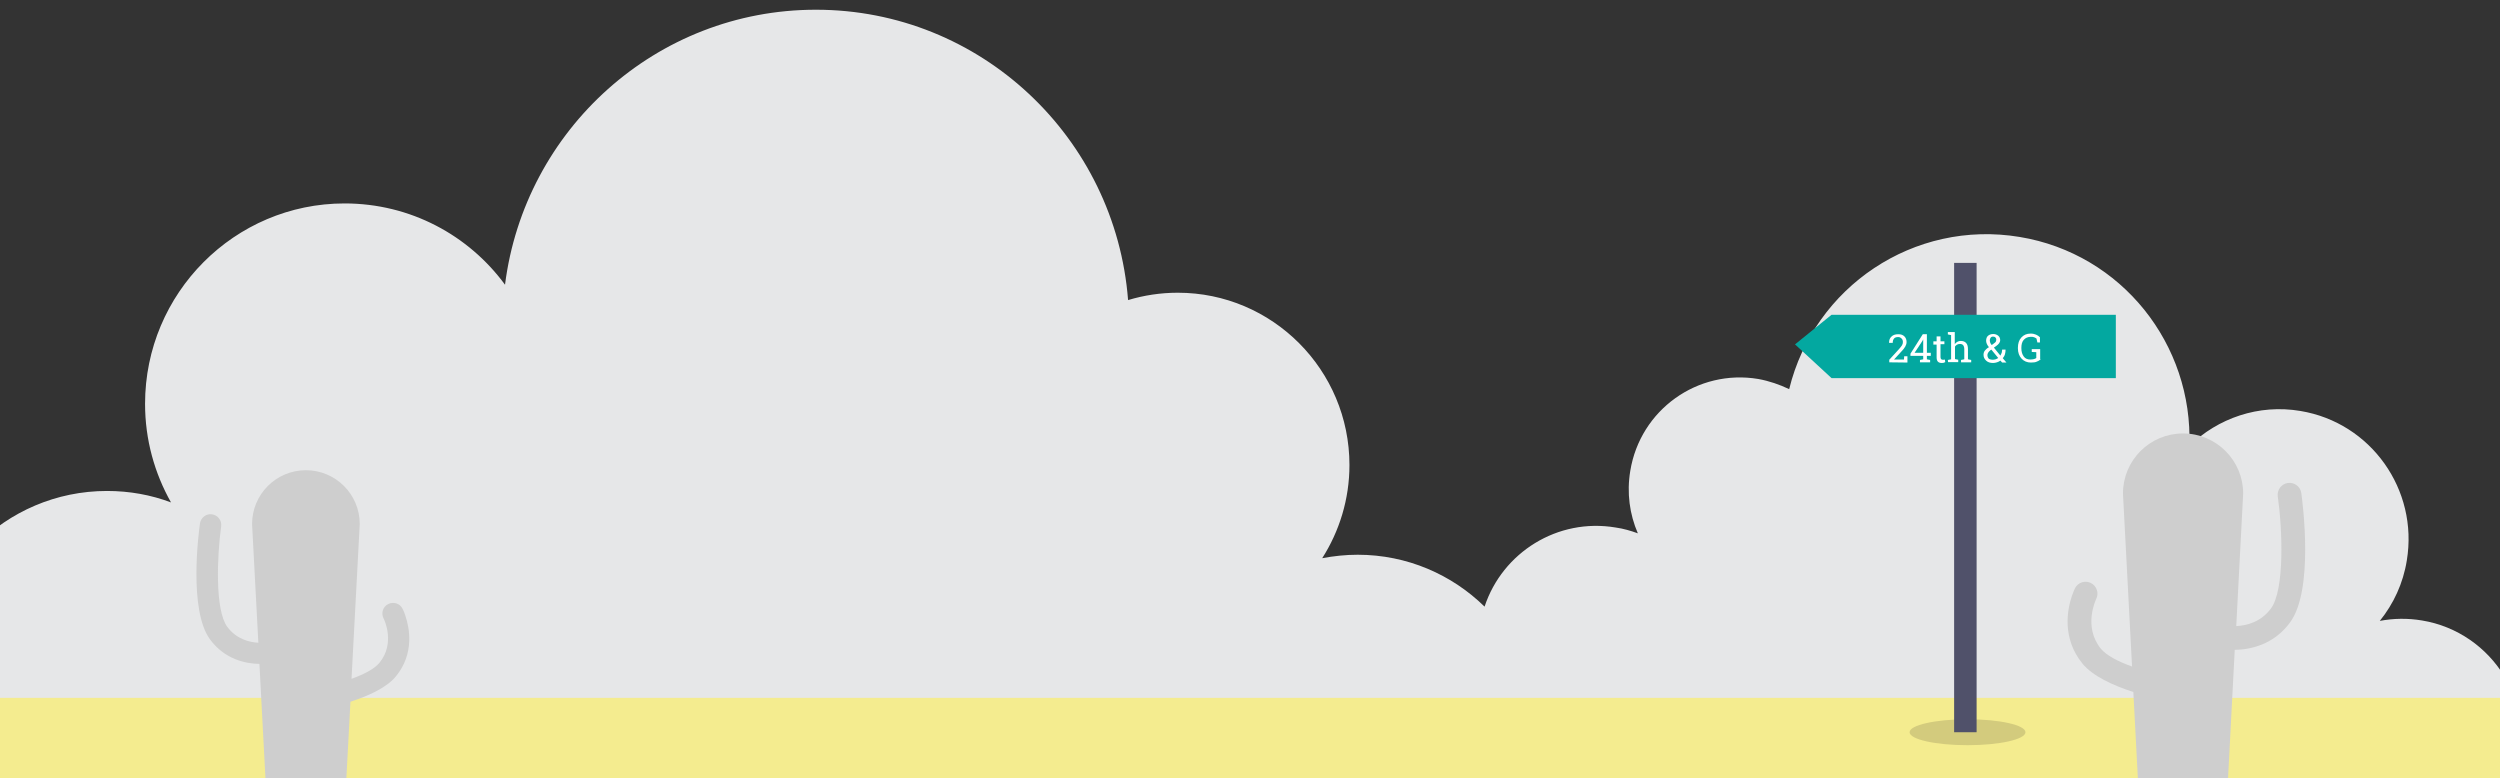 <?xml version="1.0" encoding="utf-8"?>
<!-- Generator: Adobe Illustrator 19.1.0, SVG Export Plug-In . SVG Version: 6.00 Build 0)  -->
<svg version="1.1" id="Layer_1" xmlns="http://www.w3.org/2000/svg" xmlns:xlink="http://www.w3.org/1999/xlink" x="0px" y="0px"
	 viewBox="398 0 1156.4 360" style="enable-background:new 398 0 1156.4 360;" xml:space="preserve">
<rect x="398" y="0" width="1156.4" height="360" fill="#333333" stroke="none"/>
<style type="text/css">
	.st0{fill:#E6E7E8;}
	.st1{fill:#F4EC8F;}
	.st2{fill:#D3CB7D;}
	.st3{fill:#50516A;}
	.st4{fill:#03A8A0;}
	.st5{enable-background:new    ;}
	.st6{fill:#FFFFFF;}
	.st7{fill:#FCDA9F;}
	.st8{fill:#CECECE;}
	.st9{fill:#748225;}
</style>
<g>
	<g>
		<path class="st0" d="M1556.4,312.8c-8.1-13.3-21.7-23.1-38.1-25.8c-6.6-1.1-13.2-1-19.5,0.2c6.3-7.8,10.8-17.3,12.5-28
			c5.4-32.7-16.6-63.7-49.2-69.1c-19.4-3.3-38.3,3.4-51.4,16.2c1.8-46.9-31.2-88.9-78.5-96.7c-48.8-8.1-95,23-106.6,70.4
			c-4.4-2.1-9.3-3.8-14.3-4.7c-28.1-4.7-54.6,14.3-59.2,42.5c-1.7,10.2-0.3,20.1,3.5,28.9c-3.3-1.2-6.7-2.2-10.3-2.7
			c-26.8-4.5-52.3,11.5-60.6,36.6c-15.1-14.8-35.8-24-58.7-24c-5.6,0-11.1,0.6-16.4,1.6c7.9-12.4,12.6-27.2,12.6-43.1
			c0-44-35.6-79.7-79.4-79.7c-8,0-15.7,1.2-23,3.4C914,63.7,851.6,4.5,775.4,4.5c-73.8,0-134.7,55.4-143.8,127.2
			c-16.8-22.9-43.8-37.6-74.2-37.6c-50.9,0-92.3,41.5-92.3,92.7c0,16.6,4.4,32.1,12,45.6c-9.3-3.5-19.2-5.3-29.6-5.3
			c-47.2,0-85.4,38.4-85.4,85.8v150.4h1202.5V312.8H1556.4z"/>
	</g>
</g>
<rect x="398" y="322.8" class="st1" width="1156.4" height="39.3"/>
<ellipse class="st2" cx="1308.1" cy="338.7" rx="26.8" ry="6"/>
<rect x="1301.9" y="121.6" class="st3" width="10.4" height="217.1"/>
<polygon class="st4" points="1376.7,174.9 1245.2,174.9 1228.3,159.3 1245.2,145.6 1376.7,145.6 "/>
<g>
	<g class="st5">
		<path class="st6" d="M1085-44.3l1.7-0.2v-8.1h-1.7v-0.9l3.2-0.7v9.7l1.7,0.2v0.9h-4.8L1085-44.3L1085-44.3z"/>
		<path class="st6" d="M1091.3-44.3l1.7-0.2v-8.1h-1.7v-0.9l3.2-0.7v9.7l1.7,0.2v0.9h-4.9V-44.3L1091.3-44.3z"/>
		<path class="st6" d="M1099.9-53.4v1.9h1.5v1.1h-1.5v4.9c0,0.4,0.1,0.6,0.2,0.8c0.2,0.2,0.4,0.2,0.6,0.2c0.1,0,0.3,0,0.4,0
			c0.2,0,0.3,0,0.4-0.1l0.2,1c-0.1,0.1-0.3,0.2-0.6,0.2c-0.3,0.1-0.5,0.1-0.8,0.1c-0.6,0-1.1-0.2-1.4-0.5c-0.4-0.4-0.5-0.9-0.5-1.7
			v-4.9h-1.3v-1.1h1.3v-1.9H1099.9z"/>
		<path class="st6" d="M1102.7-44.3l1.2-0.2v-9.4l-1.2-0.2V-55h2.7v4.6c0.3-0.4,0.6-0.7,1-0.9s0.8-0.3,1.3-0.3c0.9,0,1.5,0.3,2,0.8
			s0.7,1.3,0.7,2.4v3.9l1.2,0.2v0.9h-3.9v-0.9l1.2-0.2v-3.9c0-0.7-0.1-1.2-0.4-1.5s-0.7-0.5-1.3-0.5c-0.4,0-0.8,0.1-1.1,0.3
			c-0.3,0.2-0.6,0.5-0.8,0.8v4.8l1.2,0.2v0.9h-3.9L1102.7-44.3L1102.7-44.3z"/>
		<path class="st6" d="M1116.5-46.3c0-0.6,0.2-1.1,0.5-1.6c0.4-0.5,0.9-0.9,1.6-1.4c-0.4-0.5-0.7-0.9-0.9-1.3
			c-0.2-0.4-0.3-0.8-0.3-1.2c0-0.8,0.2-1.5,0.7-1.9c0.5-0.5,1.2-0.7,2-0.7s1.4,0.2,1.9,0.7s0.7,1,0.7,1.6c0,0.5-0.1,0.9-0.4,1.3
			s-0.6,0.7-1.2,1.1l-0.8,0.6l2.5,3c0.2-0.3,0.4-0.7,0.5-1.1c0.1-0.4,0.2-0.8,0.2-1.2h1.3c0,0.7-0.1,1.3-0.3,1.8
			c-0.2,0.6-0.5,1.1-0.8,1.5l1.4,1.7l0,0h-1.7l-0.6-0.8c-0.4,0.3-0.8,0.5-1.3,0.7s-1,0.2-1.5,0.2c-1.1,0-1.9-0.3-2.6-0.9
			C1116.8-44.6,1116.5-45.4,1116.5-46.3z M1120-44.4c0.4,0,0.7-0.1,1.1-0.2c0.3-0.1,0.7-0.3,1-0.5l-2.7-3.2l-0.3,0.2
			c-0.5,0.3-0.8,0.7-0.9,1s-0.2,0.6-0.2,0.8c0,0.6,0.2,1,0.5,1.4C1118.8-44.5,1119.3-44.4,1120-44.4z M1118.9-51.8
			c0,0.3,0.1,0.5,0.2,0.8c0.1,0.3,0.3,0.6,0.6,0.9l1-0.7c0.3-0.2,0.5-0.4,0.6-0.6c0.1-0.2,0.2-0.5,0.2-0.7c0-0.3-0.1-0.6-0.4-0.8
			c-0.2-0.2-0.6-0.4-0.9-0.4c-0.4,0-0.7,0.1-0.9,0.4C1119-52.5,1118.9-52.2,1118.9-51.8z"/>
		<path class="st6" d="M1137.7-54.2v0.9l-1.2,0.2v6.7c0,1-0.3,1.7-0.9,2.3s-1.4,0.9-2.4,0.9s-1.9-0.3-2.5-0.8s-0.9-1.3-0.9-2.3l0,0
			h1.4c0,0.7,0.2,1.2,0.5,1.5s0.8,0.5,1.4,0.5c0.5,0,1-0.2,1.3-0.5c0.3-0.4,0.5-0.9,0.5-1.5V-53l-1.2-0.2v-0.9h2.7L1137.7-54.2
			L1137.7-54.2z"/>
		<path class="st6" d="M1144.1-43.4c0-0.2-0.1-0.4-0.1-0.6s0-0.3-0.1-0.5c-0.3,0.4-0.6,0.7-1.1,0.9c-0.4,0.2-0.9,0.4-1.4,0.4
			c-0.8,0-1.5-0.2-1.9-0.6s-0.7-1-0.7-1.7c0-0.8,0.3-1.4,0.9-1.8c0.6-0.4,1.5-0.6,2.5-0.6h1.5v-1c0-0.5-0.1-0.8-0.4-1.1
			s-0.7-0.4-1.2-0.4c-0.4,0-0.7,0-1,0.1s-0.5,0.2-0.7,0.4l-0.2,0.8h-0.9v-1.6c0.4-0.3,0.8-0.5,1.3-0.7s1.1-0.3,1.7-0.3
			c0.9,0,1.7,0.2,2.2,0.7c0.6,0.5,0.8,1.1,0.8,2v3.9c0,0.1,0,0.2,0,0.3s0,0.2,0,0.3l0.6,0.1v0.9h-1.8L1144.1-43.4L1144.1-43.4z
			 M1141.7-44.5c0.5,0,0.9-0.1,1.3-0.4c0.4-0.2,0.7-0.5,0.9-0.8V-47h-1.6c-0.6,0-1.1,0.1-1.4,0.4c-0.4,0.3-0.5,0.6-0.5,1
			s0.1,0.6,0.3,0.8C1140.9-44.5,1141.2-44.5,1141.7-44.5z"/>
		<path class="st6" d="M1150.8-44.4c0.5,0,0.9-0.1,1.3-0.5c0.4-0.3,0.6-0.7,0.6-1.1h1.3l0,0c0,0.7-0.3,1.3-0.9,1.9
			c-0.6,0.5-1.4,0.8-2.2,0.8c-1.2,0-2.1-0.4-2.7-1.1c-0.6-0.8-0.9-1.7-0.9-2.9v-0.3c0-1.1,0.3-2.1,0.9-2.9c0.6-0.8,1.5-1.2,2.7-1.2
			c0.6,0,1.2,0.1,1.7,0.3s0.9,0.5,1.3,0.9l0.1,1.8h-1.2l-0.3-1.3c-0.2-0.2-0.4-0.3-0.7-0.4c-0.3-0.1-0.6-0.2-0.9-0.2
			c-0.8,0-1.3,0.3-1.7,0.8s-0.5,1.2-0.5,2v0.3c0,0.8,0.2,1.5,0.5,2.1C1149.5-44.6,1150-44.4,1150.8-44.4z"/>
		<path class="st6" d="M1155.2-54.1V-55h2.7v6.7h0.9l1.7-2.1l-0.7-0.1v-0.9h3.4v0.9l-1,0.2l-2.1,2.5l2.6,3.3l0.9,0.2v0.9h-3.3v-0.9
			l0.8-0.1l-2.1-2.7h-1v2.6l1.2,0.2v0.9h-3.9v-0.9l1.2-0.2v-9.4L1155.2-54.1z"/>
		<path class="st6" d="M1170.9-48.9h-1.1l-0.2-1c-0.2-0.2-0.4-0.3-0.7-0.4c-0.3-0.1-0.6-0.2-0.9-0.2c-0.5,0-0.9,0.1-1.2,0.3
			c-0.3,0.2-0.4,0.5-0.4,0.8s0.1,0.6,0.3,0.8s0.7,0.3,1.4,0.5c1,0.2,1.8,0.5,2.3,0.9s0.7,0.9,0.7,1.5c0,0.7-0.3,1.3-0.9,1.7
			s-1.3,0.7-2.3,0.7c-0.6,0-1.2-0.1-1.6-0.2c-0.5-0.1-0.9-0.3-1.3-0.6v-1.8h1.1l0.3,1.1c0.2,0.2,0.4,0.3,0.7,0.3
			c0.3,0.1,0.6,0.1,0.9,0.1c0.5,0,0.9-0.1,1.2-0.3c0.3-0.2,0.4-0.5,0.4-0.8s-0.1-0.6-0.4-0.8c-0.2-0.2-0.7-0.4-1.4-0.5
			c-1-0.2-1.7-0.5-2.2-0.9s-0.7-0.9-0.7-1.5c0-0.7,0.3-1.2,0.8-1.7c0.6-0.5,1.3-0.7,2.2-0.7c0.6,0,1.2,0.1,1.6,0.2
			c0.5,0.2,0.9,0.4,1.2,0.7L1170.9-48.9z"/>
		<path class="st6" d="M1172.5-47.5c0-1.2,0.3-2.2,1-2.9c0.6-0.8,1.5-1.2,2.6-1.2s2,0.4,2.6,1.2s1,1.8,1,3v0.2c0,1.2-0.3,2.2-1,3
			c-0.6,0.8-1.5,1.1-2.6,1.1s-2-0.4-2.6-1.2s-1-1.8-1-2.9V-47.5z M1174-47.3c0,0.9,0.2,1.6,0.5,2.1c0.4,0.6,0.9,0.8,1.6,0.8
			s1.2-0.3,1.6-0.8c0.4-0.6,0.5-1.3,0.5-2.1v-0.2c0-0.8-0.2-1.5-0.5-2.1c-0.4-0.6-0.9-0.8-1.6-0.8s-1.2,0.3-1.6,0.8
			c-0.4,0.6-0.5,1.3-0.5,2.1V-47.3z"/>
		<path class="st6" d="M1180.8-44.3l1.2-0.2v-5.8l-1.2-0.2v-0.9h2.5l0.1,1.2c0.3-0.4,0.6-0.8,1-1c0.4-0.2,0.9-0.4,1.4-0.4
			c0.9,0,1.5,0.3,2,0.8s0.7,1.3,0.7,2.4v3.9l1.2,0.2v0.9h-3.9v-0.9l1.2-0.2v-3.9c0-0.7-0.1-1.2-0.4-1.5s-0.7-0.4-1.3-0.4
			c-0.4,0-0.8,0.1-1.1,0.3c-0.3,0.2-0.6,0.5-0.8,0.8v4.7l1.2,0.2v0.9h-3.9v-0.9L1180.8-44.3L1180.8-44.3z"/>
	</g>
</g>
<g>
	<path class="st3" d="M2056.4,913.2c-0.4,0.9-0.8,1.6-1.2,2.2c-0.4,0.6-0.8,1.1-1.3,1.4c-0.2,0.2-0.5,0.3-0.8,0.4
		c-0.3,0.1-0.6,0.1-0.8,0.1l0,0c-0.4,0-0.8-0.1-1-0.4c-0.3-0.3-0.4-0.7-0.4-1.2l0,0l0,0c0-0.3,0.1-0.7,0.2-1.2s0.3-1,0.5-1.6
		c0.1-0.2,0.2-0.6,0.4-1.2c0.2-0.6,0.5-1.3,0.7-2c0-0.1,0.1-0.4,0.3-0.9h-1.3c-0.2,0-0.4-0.2-0.4-0.4s0.2-0.4,0.4-0.4h1.5
		c0.1-0.1,0.1-0.3,0.2-0.4c0.4-1.1,0.8-2.3,0.9-2.5s0.3-0.3,0.5-0.3s0.3,0.3,0.3,0.5c-0.1,0.2-0.5,1.4-0.9,2.5c0,0.1,0,0.1-0.1,0.2
		h1.3c0.2,0,0.4,0.2,0.4,0.4s-0.2,0.4-0.4,0.4h-1.6c-0.2,0.6-0.3,1-0.4,1.2c-0.3,0.8-0.5,1.5-0.7,2s-0.3,0.9-0.4,1.2
		c-0.2,0.6-0.4,1.1-0.5,1.5c-0.1,0.4-0.2,0.8-0.2,1.1l0,0c0,0.3,0.1,0.5,0.2,0.7c0.1,0.1,0.3,0.2,0.4,0.2l0,0c0.2,0,0.4,0,0.6-0.1
		c0.2-0.1,0.4-0.1,0.5-0.3c0.4-0.3,0.7-0.7,1.1-1.2c0.4-0.6,0.7-1.3,1.1-2.1c0.1-0.2,0.4-0.3,0.6-0.2
		C2056.4,912.7,2056.5,912.9,2056.4,913.2z"/>
	<path class="st3" d="M2064.3,913.2L2064.3,913.2c-0.8,1.7-1.8,4.2-3.6,4.2l0,0c-0.6,0-0.9-0.2-1.1-0.6c-0.2-0.3-0.3-0.7-0.3-1.1
		v-0.1c0-0.4,0.1-0.9,0.2-1.4s0.3-1,0.5-1.4c0.1-0.1,0.1-0.2,0.1-0.4c0.3-0.7,0.7-1.8,0.7-2.7c0-0.6-0.3-1-1-1
		c-0.5,0-1.1,0.5-1.6,1.1c-0.7,0.9-1.4,2.2-1.8,3.3l0,0c-0.6,1.5-1.2,3.2-1.4,3.9c-0.1,0.2-0.3,0.3-0.5,0.3
		c-0.2-0.1-0.3-0.3-0.3-0.5c0.2-0.6,0.8-2.3,1.4-3.9l0,0l0,0l0,0c0.6-1.7,1.2-3.3,1.4-3.9l0,0c0.2-0.6,0.3-0.8,0.4-1.1
		c0.2-0.5,0.3-0.9,0.4-1.2l0.1-0.3c0.1-0.3,0.3-0.8,0.5-1.4c0.1-0.2,0.3-0.3,0.5-0.2s0.3,0.3,0.3,0.5c-0.2,0.5-0.4,1-0.5,1.4
		c0,0.1-0.1,0.2-0.1,0.3c-0.2,0.5-0.3,0.9-0.4,1.2l-0.3,0.7c0.6-0.6,1.2-0.9,1.8-0.9c1.4,0,1.9,0.8,1.9,1.9c0,1-0.5,2.2-0.8,3
		c-0.1,0.1-0.1,0.3-0.1,0.4c-0.2,0.5-0.3,0.9-0.5,1.4c-0.1,0.4-0.2,0.8-0.2,1.2l0,0c0,0.2,0,0.5,0.1,0.6c0.1,0.1,0.2,0.2,0.4,0.2
		l0,0c1.2,0,2.2-2.1,2.8-3.6V913c0.1-0.2,0.3-0.3,0.6-0.2C2064.3,912.7,2064.4,912.9,2064.3,913.2z"/>
	<path class="st3" d="M2071.5,913.2c-0.8,1.7-1.7,2.7-2.7,3.4c-1,0.6-2.1,0.8-3.1,0.8l0,0l0,0c-0.7,0-1.4-0.3-1.8-0.7
		c-0.5-0.5-0.8-1.1-0.7-2l0,0l0,0c0-0.5,0.1-1.1,0.3-1.7l0,0c0.1-0.4,0.3-0.9,0.5-1.3c0.5-1,1.1-2,1.7-2.7c0.3-0.3,0.6-0.5,1-0.7
		c0.3-0.2,0.7-0.3,1.1-0.3c0.5,0,0.8,0.1,1.1,0.3c0.3,0.2,0.5,0.5,0.6,0.8s0,0.7-0.1,1c-0.2,0.5-0.5,1-1,1.4s-1.2,0.8-1.8,1.1
		c-0.9,0.4-1.8,0.7-2.3,0.8c-0.1,0.5-0.2,0.9-0.2,1.3l0,0c0,0.6,0.2,1.1,0.5,1.4c0.3,0.3,0.8,0.5,1.3,0.5l0,0c0.8,0,1.7-0.1,2.6-0.7
		c0.9-0.5,1.7-1.5,2.3-3c0.1-0.2,0.3-0.3,0.6-0.2C2071.5,912.7,2071.6,913,2071.5,913.2z M2064.6,912.4c0.5-0.1,1-0.3,1.6-0.6
		s1.2-0.6,1.6-1c0.3-0.3,0.6-0.6,0.7-1c0.1-0.2,0.1-0.4,0-0.6c0-0.1-0.1-0.2-0.2-0.3c-0.1-0.1-0.3-0.2-0.6-0.2
		c-0.2,0-0.5,0.1-0.7,0.2c-0.2,0.1-0.5,0.3-0.7,0.6c-0.6,0.6-1.2,1.5-1.6,2.4C2064.7,912.1,2064.6,912.2,2064.6,912.4z"/>
	<path class="st3" d="M2075.2,913.2c-0.4,0.8-0.8,1.8-1.4,2.6c-0.6,0.9-1.4,1.6-2.3,1.6l0,0c-0.5,0-0.9-0.2-1.1-0.6
		c-0.2-0.3-0.3-0.7-0.3-1.1v-0.1c0-0.3,0.1-0.7,0.2-1.2s0.3-1,0.5-1.6c0.1-0.2,0.2-0.6,0.4-1.2c0.2-0.6,0.5-1.3,0.7-2
		c0-0.1,0.1-0.3,0.2-0.5l0.3-0.9c0.1-0.2,0.3-0.3,0.5-0.3c0.2,0.1,0.3,0.3,0.3,0.5l-0.3,0.9l-0.2,0.5c-0.3,0.8-0.5,1.5-0.7,2
		c-0.2,0.5-0.3,0.9-0.4,1.2c-0.2,0.6-0.4,1.1-0.5,1.5s-0.2,0.8-0.2,1.1l0,0c0,0.2,0,0.5,0.1,0.6c0.1,0.1,0.2,0.2,0.4,0.2l0,0
		c0.6,0,1.1-0.5,1.6-1.2c0.5-0.8,0.9-1.7,1.3-2.5c0.1-0.2,0.4-0.3,0.6-0.2C2075.2,912.7,2075.3,912.9,2075.2,913.2z M2073,906.3
		c0-0.4,0.3-0.7,0.7-0.7c0.4,0,0.7,0.3,0.7,0.7s-0.3,0.7-0.7,0.7C2073.3,906.9,2073,906.6,2073,906.3z"/>
	<path class="st3" d="M2082.5,913.2L2082.5,913.2c-0.8,1.7-1.8,4.2-3.6,4.2l0,0c-0.5,0-0.9-0.2-1.1-0.6c-0.2-0.3-0.3-0.7-0.3-1.1
		v-0.1c0-0.3,0.1-0.7,0.2-1.2s0.3-1,0.5-1.6c0.2-0.5,0.3-0.9,0.4-1.1c0.1-0.4,0.2-0.6,0.4-1l-0.3-0.1c-0.6-0.2-1.2-0.4-1.8-0.7
		c-0.1,0.2-0.1,0.4-0.2,0.5l0,0l-1.6,3.5c-0.1,0.2-0.3,0.3-0.6,0.2c-0.2-0.1-0.3-0.3-0.2-0.6l1.6-3.5c0.1-0.2,0.2-0.4,0.2-0.6
		c-0.7-0.5-1.1-1-1-1.9c0-0.3,0.2-0.6,0.4-0.8l0,0c0.2-0.2,0.5-0.3,0.8-0.3c0.1,0,0.2,0,0.3,0l0,0c0.3,0.1,0.5,0.3,0.6,0.5
		c0.1,0.2,0.2,0.5,0.2,0.7s0,0.4-0.1,0.6s-0.1,0.4-0.2,0.7c0.6,0.3,1.2,0.5,1.8,0.7c0.3,0.1,0.5,0.2,0.8,0.2
		c0.2,0.1,0.3,0.3,0.2,0.6l0,0c-0.2,0.6-0.3,0.9-0.5,1.4c-0.1,0.3-0.2,0.6-0.4,1.1c-0.2,0.6-0.4,1.1-0.5,1.5
		c-0.1,0.4-0.2,0.8-0.2,1.1l0,0c0,0.2,0,0.5,0.2,0.6c0.1,0.1,0.2,0.2,0.4,0.2c1.3,0,2.2-2.1,2.8-3.6v-0.1c0.1-0.2,0.3-0.3,0.6-0.2
		C2082.5,912.7,2082.6,912.9,2082.5,913.2z M2076.5,907.8c0-0.1,0-0.2-0.1-0.3c0-0.1-0.1-0.1-0.1-0.1l0,0h-0.1c-0.1,0-0.2,0-0.2,0.1
		l0,0c-0.1,0.1-0.1,0.2-0.1,0.3c0,0.4,0.2,0.7,0.5,0.9c0.1-0.2,0.1-0.3,0.2-0.5C2076.5,908,2076.5,907.9,2076.5,907.8z"/>
	<path class="st3" d="M2093,913.2L2093,913.2c-0.8,1.7-1.8,4.2-3.6,4.2l0,0l0,0c-0.5,0-0.9-0.2-1.1-0.6c-0.2-0.2-0.2-0.5-0.3-0.8
		c-0.6,0.8-1.3,1.4-2.2,1.4l0,0c-0.5,0-0.9-0.2-1.1-0.6c-0.2-0.3-0.3-0.7-0.3-1.1v-0.1c0-0.3,0.1-0.7,0.2-1.2c0.1-0.5,0.3-1,0.5-1.6
		c0.1-0.3,0.3-0.9,0.6-1.6c0.3-0.9,0.7-2,1.1-3c0.1-0.2,0.3-0.3,0.5-0.2c0.2,0.1,0.3,0.3,0.2,0.5c-0.4,1.2-0.8,2.2-1.1,3
		c-0.3,0.7-0.5,1.3-0.6,1.6c-0.2,0.6-0.4,1.1-0.5,1.5c-0.1,0.4-0.2,0.8-0.2,1.1l0,0c0,0.2,0,0.5,0.1,0.6s0.2,0.2,0.5,0.2
		c1.2,0,2.2-2.1,2.8-3.6l0,0c0,0,0,0,0-0.1c0.1-0.3,0.3-0.9,0.6-1.6c0.4-0.9,0.7-2,1.1-3c0.1-0.2,0.3-0.3,0.5-0.2s0.3,0.3,0.3,0.5
		c-0.4,1.2-0.8,2.2-1.1,3c-0.3,0.7-0.5,1.3-0.6,1.6l0,0v0.1c-0.2,0.5-0.3,1-0.4,1.4c-0.1,0.4-0.2,0.8-0.2,1.1l0,0
		c0,0.2,0,0.5,0.1,0.6s0.2,0.2,0.4,0.2l0,0c1.2,0,2.2-2.1,2.8-3.6v-0.1c0.1-0.2,0.3-0.3,0.6-0.2C2093,912.7,2093.1,912.9,2093,913.2
		z"/>
	<path class="st3" d="M2098.5,913.8L2098.5,913.8L2098.5,913.8c0,1.2-0.5,2.1-1.2,2.7s-1.6,0.9-2.4,0.9l0,0c-0.1,0-0.1,0-0.2,0
		c-0.8,0-1.5-0.4-2-0.9s-0.8-1.2-0.8-1.9c0-0.1,0-0.1,0-0.2c0.1-0.7,0.3-1.4,0.8-2c0.5-0.5,1.1-0.8,1.9-0.8c0.5,0,1,0.2,1.4,0.6
		c0.3,0.3,0.5,0.8,0.6,1.4c0,0.2-0.2,0.4-0.4,0.4c-0.2,0-0.4-0.2-0.4-0.4c0-0.3-0.1-0.6-0.3-0.8c-0.2-0.2-0.5-0.3-0.7-0.3
		c-0.5,0-1,0.2-1.3,0.6c-0.4,0.4-0.6,0.9-0.6,1.4v0.1c0,0.5,0.2,1,0.5,1.4c0.3,0.4,0.9,0.6,1.4,0.7c0.1,0,0.1,0,0.2,0l0,0
		c0.7,0,1.4-0.2,1.9-0.7c0.5-0.4,0.9-1.1,0.9-2l0,0c0-1-0.5-1.8-1-2.7c-0.1-0.2-0.2-0.4-0.3-0.6c-0.1,0.1-0.3,0.3-0.4,0.5
		c-0.2,0.2-0.4,0.2-0.6,0c-0.2-0.1-0.2-0.4-0.1-0.6c0.2-0.3,0.4-0.5,0.7-0.7l0,0c-0.2-0.6-0.4-1.1-0.3-1.7c0-0.2,0.1-0.4,0.2-0.6
		l0,0c0.1-0.2,0.2-0.3,0.3-0.5c0.1-0.1,0.3-0.2,0.4-0.3c0.2-0.1,0.3-0.1,0.5-0.1c0.3,0,0.5,0.1,0.7,0.3s0.2,0.4,0.3,0.7
		c0,0.2,0,0.4-0.1,0.6c0,0.2-0.1,0.4-0.2,0.6c-0.2,0.5-0.5,0.9-0.8,1.2c0.1,0.3,0.3,0.5,0.4,0.8
		C2097.9,911.6,2098.5,912.6,2098.5,913.8z M2097,908.3c0.1-0.1,0.1-0.3,0.1-0.4c0-0.1,0.1-0.2,0-0.4c0-0.1,0-0.1,0-0.2
		c0,0,0,0-0.1,0h-0.1c-0.1,0-0.1,0.1-0.2,0.1c-0.1,0.1-0.1,0.1-0.2,0.2l0,0c0,0.1-0.1,0.2-0.1,0.3c0,0.3,0,0.6,0.1,0.9
		C2096.7,908.8,2096.8,908.5,2097,908.3z"/>
	<path class="st3" d="M2107.9,913.2L2107.9,913.2c-0.8,1.7-1.8,4.2-3.6,4.2l0,0l0,0c-0.5,0-0.9-0.2-1.1-0.6
		c-0.2-0.2-0.2-0.5-0.3-0.8c-0.6,0.8-1.3,1.4-2.2,1.4l0,0c-0.5,0-0.9-0.2-1.1-0.6c-0.2-0.3-0.3-0.7-0.3-1.1v-0.1
		c0-0.3,0.1-0.7,0.2-1.2s0.3-1,0.5-1.6c0.1-0.3,0.3-0.9,0.6-1.6c0.3-0.9,0.7-2,1.1-3c0.1-0.2,0.3-0.3,0.5-0.2s0.3,0.3,0.2,0.5
		c-0.4,1.2-0.8,2.2-1.1,3c-0.3,0.7-0.5,1.3-0.6,1.6c-0.2,0.6-0.4,1.1-0.5,1.5s-0.2,0.8-0.2,1.1l0,0c0,0.2,0,0.5,0.1,0.6
		c0.1,0.1,0.2,0.2,0.5,0.2c1.2,0,2.2-2.1,2.8-3.6l0,0c0,0,0,0,0-0.1c0.1-0.3,0.3-0.9,0.6-1.6c0.4-0.9,0.7-2,1.1-3
		c0.1-0.2,0.3-0.3,0.5-0.2c0.2,0.1,0.3,0.3,0.3,0.5c-0.4,1.2-0.8,2.2-1.1,3c-0.3,0.7-0.5,1.3-0.6,1.6l0,0v0.1
		c-0.2,0.5-0.3,1-0.4,1.4s-0.2,0.8-0.2,1.1l0,0c0,0.2,0,0.5,0.1,0.6c0.1,0.1,0.2,0.2,0.4,0.2l0,0c1.2,0,2.2-2.1,2.8-3.6v-0.1
		c0.1-0.2,0.3-0.3,0.6-0.2C2107.9,912.7,2108,912.9,2107.9,913.2z"/>
	<path class="st3" d="M2115.9,913.2L2115.9,913.2c-0.8,1.7-1.8,4.2-3.6,4.2l0,0c-0.5,0-0.9-0.2-1.1-0.6c-0.2-0.3-0.3-0.7-0.3-1.1
		l0,0c-0.7,1-1.5,1.7-2.5,1.6c-0.6,0-1-0.3-1.2-0.7c-0.3-0.4-0.4-1-0.4-1.6c0-1.1,0.6-3.3,1.6-5c0.7-1.2,1.7-2.1,2.8-2.2
		c0.1,0,0.1,0,0.2,0c0.5,0,1,0.3,1.4,0.7c0.1,0.1,0.2,0.2,0.3,0.4c0.1-0.3,0.2-0.6,0.3-0.9c0.1-0.2,0.3-0.3,0.5-0.2s0.3,0.3,0.2,0.5
		c-0.2,0.6-0.6,1.6-1,2.7c-0.3,0.7-0.5,1.4-0.7,2s-0.4,1.1-0.5,1.5s-0.2,0.8-0.2,1.1l0,0c0,0.2,0,0.5,0.1,0.6
		c0.1,0.1,0.2,0.2,0.5,0.2c1.2,0,2.2-2.1,2.8-3.6v-0.1c0.1-0.2,0.3-0.3,0.6-0.2C2115.9,912.7,2116,912.9,2115.9,913.2z
		 M2111.9,911.5c0.2-0.4,0.3-0.8,0.5-1.1c0-0.1,0-0.1,0-0.1c0-0.5-0.1-0.8-0.4-1.1c-0.2-0.2-0.5-0.4-0.8-0.4h-0.1
		c-0.8,0-1.5,0.8-2.1,1.8c-0.9,1.5-1.4,3.5-1.5,4.5c0,0.5,0.1,0.9,0.2,1.1c0.1,0.2,0.3,0.3,0.6,0.3
		C2110,916.5,2111.1,913.5,2111.9,911.5z"/>
	<path class="st3" d="M2120.1,913.2c-0.4,0.9-0.8,1.6-1.2,2.2c-0.4,0.6-0.8,1.1-1.3,1.4c-0.2,0.2-0.5,0.3-0.8,0.4
		c-0.3,0.1-0.6,0.1-0.8,0.1l0,0c-0.4,0-0.8-0.1-1-0.4c-0.3-0.3-0.4-0.7-0.4-1.2l0,0l0,0c0-0.3,0.1-0.8,0.2-1.2
		c0.1-0.5,0.3-1,0.5-1.6c0.5-1.6,1.1-3.2,1.7-4.9l0.4-1.3l0.1-0.3c0.1-0.3,0.3-0.8,0.5-1.4c0.1-0.2,0.3-0.3,0.5-0.3
		c0.2,0.1,0.3,0.3,0.3,0.5c-0.2,0.5-0.4,1.1-0.5,1.4c0,0.1-0.1,0.2-0.1,0.4l-0.4,1.3c-0.6,1.6-1.1,3.2-1.7,4.9
		c-0.2,0.6-0.3,1.1-0.5,1.5c-0.1,0.4-0.2,0.8-0.2,1l0,0c0,0.3,0.1,0.5,0.2,0.7c0.1,0.1,0.3,0.2,0.4,0.2l0,0c0.2,0,0.4,0,0.6-0.1
		s0.4-0.1,0.5-0.3c0.4-0.3,0.7-0.7,1.1-1.2c0.4-0.6,0.7-1.3,1.1-2.1c0.1-0.2,0.4-0.3,0.6-0.2
		C2120.1,912.7,2120.2,912.9,2120.1,913.2z"/>
	<path class="st3" d="M2128.8,913.8L2128.8,913.8L2128.8,913.8c0,1.2-0.5,2.1-1.2,2.7s-1.6,0.9-2.4,0.9l0,0c-0.1,0-0.1,0-0.2,0
		c-0.8,0-1.5-0.4-2-0.9s-0.8-1.2-0.8-1.9c0-0.1,0-0.1,0-0.2c0.1-0.7,0.3-1.4,0.8-2c0.5-0.5,1.1-0.8,1.9-0.8c0.5,0,1,0.2,1.4,0.6
		c0.3,0.3,0.5,0.8,0.6,1.4c0,0.2-0.2,0.4-0.4,0.4c-0.2,0-0.4-0.2-0.4-0.4c0-0.3-0.1-0.6-0.3-0.8s-0.5-0.3-0.7-0.3
		c-0.5,0-1,0.2-1.3,0.6c-0.4,0.4-0.6,0.9-0.6,1.4v0.1c0,0.5,0.2,1,0.5,1.4c0.3,0.4,0.9,0.6,1.4,0.7c0.1,0,0.1,0,0.2,0l0,0
		c0.7,0,1.4-0.2,1.9-0.7c0.5-0.4,0.9-1.1,0.9-2l0,0c0-1-0.5-1.8-1-2.7c-0.1-0.2-0.2-0.4-0.3-0.6c-0.1,0.1-0.3,0.3-0.4,0.5
		c-0.2,0.2-0.4,0.2-0.6,0c-0.2-0.1-0.2-0.4-0.1-0.6c0.2-0.3,0.4-0.5,0.7-0.7l0,0c-0.2-0.6-0.4-1.1-0.3-1.7c0-0.2,0.1-0.4,0.2-0.6
		l0,0c0.1-0.2,0.2-0.3,0.3-0.5c0.1-0.1,0.3-0.2,0.4-0.3c0.2-0.1,0.3-0.1,0.5-0.1c0.3,0,0.5,0.1,0.7,0.3s0.2,0.4,0.3,0.7
		c0,0.2,0,0.4-0.1,0.6c0,0.2-0.1,0.4-0.2,0.6c-0.2,0.5-0.5,0.9-0.8,1.2c0.1,0.3,0.3,0.5,0.4,0.8
		C2128.2,911.6,2128.8,912.6,2128.8,913.8z M2127.3,908.3c0.1-0.1,0.1-0.3,0.1-0.4c0-0.1,0.1-0.2,0-0.4c0-0.1,0-0.1,0-0.2
		c0,0,0,0-0.1,0h-0.1c-0.1,0-0.1,0.1-0.2,0.1c-0.1,0.1-0.1,0.1-0.2,0.2l0,0c0,0.1-0.1,0.2-0.1,0.3c0,0.3,0,0.6,0.1,0.9
		C2127,908.8,2127.2,908.5,2127.3,908.3z"/>
	<path class="st3" d="M2138.6,913.1c0,0.1-0.1,0.3-0.2,0.4c-0.1,0.1-0.1,0.2-0.2,0.3c-0.3,0.5-0.6,1-1,1.4c-0.4,0.4-1,0.7-1.7,0.7
		c-0.2,0-0.4,0-0.6-0.1c-0.3-0.1-0.6-0.2-0.8-0.5c-0.8,1.1-1.8,1.9-3,1.8l0,0l0,0l0,0c-0.7,0-1.2-0.4-1.4-0.8
		c-0.9,2.5-1.7,4.7-1.9,5.3c-0.1,0.2-0.3,0.3-0.5,0.3c-0.2-0.1-0.3-0.3-0.3-0.5c0.2-0.6,1.2-3.4,2.2-6.2c1.1-3.1,2.3-6.3,2.5-6.9
		c0-0.1,0.1-0.2,0.1-0.3c0.1-0.2,0.3-0.3,0.5-0.3c0.2,0.1,0.3,0.3,0.3,0.5l-0.2,0.4c0.6-0.6,1.2-1,2-1c0.6,0,1,0.3,1.3,0.7
		c0.3,0.4,0.4,1,0.4,1.6v0.1l0,0c-0.1,1.1-0.6,2.9-1.4,4.4c0,0.1-0.1,0.1-0.1,0.2c0.2,0.2,0.4,0.3,0.6,0.4c0.1,0,0.2,0,0.4,0
		c0.5,0,0.8-0.2,1.2-0.5c0.3-0.3,0.6-0.8,0.8-1.2c0-0.1,0.1-0.2,0.2-0.3c0-0.1,0.1-0.2,0.1-0.4c0.1-0.2,0.3-0.3,0.6-0.2
		C2138.6,912.7,2138.7,912.9,2138.6,913.1z M2134.4,913.1c-0.1,0.2-0.1,0.4-0.1,0.5c0.6-1.2,0.9-2.5,1-3.4l0,0v-0.1l0,0
		c0-0.5,0-0.9-0.2-1.1c-0.1-0.2-0.3-0.3-0.6-0.3c-1.6,0-2.8,3-3.6,5l-0.1,0.3c-0.1,0.5-0.3,1-0.3,1.4c0,0.6,0.1,1,0.7,1l0,0l0,0
		c0.9,0,1.8-0.7,2.4-1.7c-0.1-0.3-0.2-0.6-0.2-1c0-0.3,0-0.6,0.1-1c0.1-0.2,0.3-0.4,0.5-0.3C2134.3,912.6,2134.4,912.9,2134.4,913.1
		z"/>
	<path class="st3" d="M2146.3,913.1c-0.1,0.1-0.1,0.3-0.2,0.4s-0.1,0.2-0.2,0.3c-0.3,0.5-0.6,1-1,1.4c-0.5,0.4-1,0.7-1.7,0.7
		c-0.2,0-0.4,0-0.6-0.1c-0.3-0.1-0.6-0.3-0.9-0.5c-0.7,1-1.7,1.8-2.7,1.8c-3.3,0-1.1-5.5,0-7.3c0.7-1.2,1.7-2.1,2.8-2.1l0,0
		c0.6,0,1.1,0.2,1.5,0.7c0.3,0.4,0.5,0.9,0.5,1.6c0,1.3-0.7,3.1-1.5,4.6c0.1,0.2,0.4,0.3,0.6,0.4c0.1,0,0.2,0,0.3,0
		c0.5,0,0.9-0.2,1.2-0.5c0.3-0.3,0.6-0.8,0.8-1.2c0.1-0.1,0.1-0.2,0.2-0.3c0.1-0.1,0.1-0.2,0.2-0.4c0.1-0.2,0.3-0.3,0.6-0.2
		C2146.3,912.7,2146.4,912.9,2146.3,913.1z M2142.1,913.1c-0.1,0.2-0.1,0.3-0.1,0.5c0.6-1.2,1-2.5,1-3.4c0-0.5-0.1-0.8-0.3-1
		s-0.5-0.4-0.9-0.4c-0.8,0-1.5,0.7-2,1.7c-0.8,1.3-2.7,6-0.7,6c0.7,0,1.6-0.8,2.2-1.7c-0.1-0.3-0.2-0.6-0.2-0.9s0-0.6,0.1-1
		c0.1-0.2,0.3-0.4,0.5-0.3C2142,912.6,2142.2,912.9,2142.1,913.1z"/>
	<path class="st3" d="M2150.4,913.2c-0.4,0.9-0.8,1.6-1.2,2.2c-0.4,0.6-0.8,1.1-1.3,1.4c-0.2,0.2-0.5,0.3-0.8,0.4
		c-0.3,0.1-0.6,0.1-0.8,0.1l0,0c-0.4,0-0.8-0.1-1-0.4c-0.3-0.3-0.4-0.7-0.4-1.2l0,0l0,0c0-0.3,0.1-0.7,0.2-1.2s0.3-1,0.5-1.6
		c0.1-0.2,0.2-0.6,0.4-1.2c0.2-0.6,0.5-1.3,0.7-2c0-0.1,0.1-0.4,0.3-0.9h-1.3c-0.2,0-0.4-0.2-0.4-0.4s0.2-0.4,0.4-0.4h1.5
		c0.1-0.1,0.1-0.3,0.2-0.4c0.4-1.1,0.8-2.3,0.9-2.5s0.3-0.3,0.5-0.3c0.2,0.1,0.3,0.3,0.3,0.5c-0.1,0.2-0.5,1.4-0.9,2.5
		c0,0.1,0,0.1-0.1,0.2h1.3c0.2,0,0.4,0.2,0.4,0.4s-0.2,0.4-0.4,0.4h-1.6c-0.2,0.6-0.3,1-0.4,1.2c-0.3,0.8-0.5,1.5-0.7,2
		s-0.3,0.9-0.4,1.2c-0.2,0.6-0.4,1.1-0.5,1.5c-0.1,0.4-0.2,0.8-0.2,1.1l0,0c0,0.3,0.1,0.5,0.2,0.7c0.1,0.1,0.3,0.2,0.4,0.2l0,0
		c0.2,0,0.4,0,0.6-0.1c0.2-0.1,0.4-0.1,0.5-0.3c0.4-0.3,0.7-0.7,1.1-1.2c0.4-0.6,0.7-1.3,1.1-2.1c0.1-0.2,0.4-0.3,0.6-0.2
		C2150.4,912.7,2150.5,912.9,2150.4,913.2z"/>
</g>
<g>
	<path class="st3" d="M2033.4,910.2l-6.7,2.5l5,2.3c0.3,0.1,0.4,0.4,0.3,0.7c-0.1,0.2-0.4,0.4-0.7,0.2l-6.2-2.7
		c-0.1,0-0.2-0.1-0.3-0.3c-0.1-0.3,0-0.6,0.3-0.7l7.9-3c0.3-0.1,0.6,0,0.7,0.3C2033.8,909.8,2033.7,910.1,2033.4,910.2z"/>
	<path class="st3" d="M2045.3,910.2l-6.7,2.5l5,2.3c0.3,0.1,0.4,0.4,0.3,0.7c-0.1,0.2-0.4,0.4-0.7,0.2l-6.2-2.7
		c-0.1,0-0.2-0.1-0.3-0.3c-0.1-0.3,0-0.6,0.3-0.7l7.9-3c0.3-0.1,0.6,0,0.7,0.3C2045.6,909.8,2045.5,910.1,2045.3,910.2z"/>
</g>
<g>
	<path class="st7" d="M372.2-148.2c-24.3-37.9-66.7-63.1-114.9-63.1c-71.8,0-130.6,55.7-136.1,126.4c-6.8-2.1-14.1-3.2-21.6-3.2
		c-41.3,0-74.8,33.6-74.8,75.1c0,15,4.4,28.9,11.9,40.6c-5-1-10.2-1.5-15.4-1.5c-21.5,0-41,8.6-55.2,22.6C-41.7,25-65.7,10-91,14.2
		c-3.4,0.6-6.6,1.5-9.7,2.6c3.6-8.3,4.9-17.7,3.3-27.2c-4.4-26.5-29.4-44.5-55.8-40c-4.8,0.8-9.3,2.3-13.5,4.4
		c-11-44.6-54.5-74-100.5-66.3c-44.5,7.4-75.6,47-73.9,91.1c-12.4-12.1-30.1-18.3-48.5-15.2c-15.8,2.6-29,11.7-37.4,24.1v63.6
		c0.9,1.3,1.8,2.6,2.8,3.8c-0.9-0.2-1.9-0.3-2.8-0.4V329h799.2L372.2-148.2L372.2-148.2z"/>
</g>
<path class="st8" d="M1462.5,228.1c-0.4-3-3.2-5.1-6.2-4.7s-5.1,3.2-4.7,6.2c2.2,15.4,3.2,43.1-3.1,51.8c-4.7,6.4-11.4,8-16.1,8.2
	l3.2-61.3c0-15.3-12.4-27.8-27.8-27.8s-27.8,12.4-27.8,27.8l4.2,80c-6.5-2.3-11.8-5.1-14.4-8.2c-8.3-10.2-2.4-22.5-2.2-23
	c1.4-2.7,0.3-6-2.4-7.4c-2.7-1.4-6-0.3-7.4,2.4c-0.1,0.2-0.7,1.5-1.4,3.5c-2.1,6.2-4.8,19.5,4.9,31.4c4.7,5.7,13.9,10,23.5,13.1
	l2.2,41.9h41.5l3.2-61.4c7.1-0.1,18-2.3,25.6-12.7C1468.4,272.8,1463.1,232.7,1462.5,228.1"/>
<path class="st8" d="M490.5,242.1c0.4-2.7,2.9-4.6,5.6-4.2c2.7,0.4,4.6,2.9,4.2,5.6c-1.9,13.8-2.9,38.6,2.8,46.4
	c4.2,5.7,10.2,7.2,14.4,7.4l-2.9-54.9c0-13.7,11.1-24.9,24.9-24.9c13.7,0,24.9,11.1,24.9,24.9l-3.8,71.6c5.8-2.1,10.6-4.6,12.9-7.4
	c7.5-9.1,2.2-20.1,1.9-20.6c-1.2-2.4-0.3-5.4,2.2-6.6c2.4-1.2,5.4-0.3,6.6,2.2c0.1,0.2,0.7,1.3,1.3,3.2c1.9,5.6,4.3,17.5-4.4,28.1
	c-4.2,5.1-12.4,8.9-21,11.7l-2,37.5h-37.2l-2.9-55c-6.4-0.1-16.1-2.1-22.9-11.4C485.2,282.1,489.9,246.2,490.5,242.1"/>
<g>
	<path class="st9" d="M67.8,1123.1c0.4,0,0.8-0.1,1.2-0.3c0.4-0.2,0.7-0.6,0.9-1.1c0.2-0.5,0.3-1.1,0.3-1.8c0-0.7-0.1-1.3-0.3-1.7
		c-0.2-0.5-0.5-0.9-0.9-1.1c-0.4-0.3-0.8-0.4-1.2-0.4v-1.8c0.4,0.1,0.8,0.2,1.1,0.3c0.5,0.3,1,0.6,1.5,1.2v-3.7
		c0-0.5,0.1-0.9,0.3-1.2c0.2-0.3,0.5-0.4,0.9-0.4s0.7,0.1,0.9,0.4c0.2,0.2,0.3,0.6,0.3,1.1v11.2c0,0.5-0.1,0.8-0.3,1.1
		c-0.2,0.2-0.5,0.4-0.9,0.4c-0.3,0-0.6-0.1-0.9-0.4c-0.2-0.2-0.3-0.6-0.3-1.1v-0.3c-0.3,0.4-0.7,0.7-1,1c-0.3,0.2-0.7,0.4-1.1,0.6
		c-0.2,0-0.3,0.1-0.5,0.1V1123.1z M65.4,1119.9c0,0.7,0.1,1.3,0.3,1.8c0.2,0.5,0.5,0.8,0.9,1.1c0.4,0.2,0.8,0.4,1.2,0.4l0,0v1.9
		c-0.2,0-0.5,0.1-0.8,0.1c-0.6,0-1.2-0.1-1.7-0.4s-1-0.6-1.3-1.1c-0.4-0.5-0.7-1-0.9-1.7c-0.2-0.6-0.3-1.3-0.3-2.1
		c0-1.6,0.4-2.8,1.2-3.7c0.8-0.9,1.8-1.3,3.1-1.3c0.3,0,0.5,0,0.7,0v1.8l0,0c-0.5,0-0.9,0.1-1.2,0.4c-0.4,0.3-0.6,0.6-0.8,1.1
		C65.5,1118.7,65.4,1119.3,65.4,1119.9"/>
	<path class="st9" d="M79.7,1119.1H82c-0.1-0.9-0.3-1.5-0.7-1.9c-0.4-0.4-0.9-0.6-1.6-0.6v-1.8h0.1c1,0,1.8,0.2,2.5,0.6
		s1.2,1,1.6,1.6c0.3,0.7,0.5,1.3,0.5,2c0,0.6-0.2,1.1-0.5,1.2c-0.4,0.2-0.9,0.3-1.5,0.3h-2.7L79.7,1119.1L79.7,1119.1z M79.7,1125.1
		v-1.7c0.1,0,0.1,0,0.2,0c0.3,0,0.6,0,0.8-0.1c0.2-0.1,0.5-0.2,0.7-0.3c0.2-0.2,0.5-0.3,0.7-0.5s0.5-0.4,0.8-0.7
		c0.1-0.1,0.3-0.2,0.6-0.2c0.3,0,0.5,0.1,0.6,0.2c0.2,0.1,0.2,0.3,0.2,0.6c0,0.2-0.1,0.5-0.3,0.8c-0.2,0.3-0.5,0.6-0.8,0.9
		c-0.4,0.3-0.8,0.5-1.4,0.7c-0.5,0.2-1.2,0.3-1.9,0.3C79.9,1125.1,79.8,1125.1,79.7,1125.1 M77.4,1119.1h2.3v1.4h-2.3
		c0,0.6,0.1,1.1,0.3,1.5c0.2,0.4,0.5,0.8,0.9,1c0.3,0.2,0.7,0.3,1,0.3v1.7c-1.5-0.1-2.7-0.5-3.5-1.4c-0.9-0.9-1.4-2.2-1.4-3.8
		c0-0.8,0.1-1.4,0.3-2.1c0.2-0.6,0.5-1.2,1-1.6c0.4-0.5,0.9-0.8,1.6-1c0.6-0.2,1.3-0.4,2-0.4v1.8l0,0c-0.6,0-1.2,0.2-1.6,0.6
		C77.7,1117.6,77.5,1118.3,77.4,1119.1"/>
	<path class="st9" d="M94.7,1121.8c0,0.7-0.2,1.3-0.5,1.8s-0.8,0.9-1.5,1.1c-0.7,0.3-1.5,0.4-2.4,0.4s-1.7-0.1-2.3-0.4
		c-0.7-0.3-1.1-0.6-1.4-1s-0.5-0.8-0.5-1.3c0-0.3,0.1-0.5,0.3-0.7c0.2-0.2,0.4-0.3,0.8-0.3c0.3,0,0.5,0.1,0.6,0.2s0.3,0.3,0.4,0.5
		c0.3,0.5,0.6,0.8,0.9,1c0.4,0.2,0.9,0.3,1.5,0.3c0.5,0,0.9-0.1,1.2-0.3c0.3-0.2,0.5-0.5,0.5-0.8c0-0.4-0.2-0.8-0.5-1
		s-0.9-0.4-1.7-0.6c-0.9-0.2-1.6-0.4-2.1-0.7c-0.5-0.2-1-0.5-1.3-0.9s-0.5-0.9-0.5-1.4s0.1-1,0.5-1.4c0.3-0.4,0.8-0.8,1.3-1.1
		c0.6-0.3,1.3-0.4,2.1-0.4c0.7,0,1.2,0.1,1.8,0.2c0.5,0.1,1,0.3,1.3,0.6c0.4,0.2,0.6,0.5,0.8,0.8c0.2,0.3,0.3,0.5,0.3,0.8
		s-0.1,0.5-0.3,0.7c-0.2,0.2-0.5,0.3-0.8,0.3s-0.5-0.1-0.7-0.2s-0.4-0.4-0.6-0.7c-0.2-0.2-0.4-0.4-0.7-0.6c-0.3-0.1-0.6-0.2-1.1-0.2
		s-0.8,0.1-1.1,0.3c-0.3,0.2-0.5,0.4-0.5,0.7c0,0.3,0.1,0.5,0.3,0.7c0.2,0.2,0.5,0.3,0.9,0.4s0.9,0.2,1.6,0.4
		c0.8,0.2,1.4,0.4,1.9,0.7c0.5,0.3,0.9,0.6,1.1,0.9C94.6,1120.9,94.7,1121.3,94.7,1121.8"/>
	<path class="st9" d="M99.4,1116.2v7.3c0,0.5-0.1,0.9-0.4,1.2c-0.2,0.3-0.5,0.4-0.9,0.4s-0.7-0.1-0.9-0.4c-0.2-0.3-0.3-0.6-0.3-1.1
		v-7.2c0-0.5,0.1-0.9,0.3-1.1c0.2-0.3,0.5-0.4,0.9-0.4s0.7,0.1,0.9,0.4C99.2,1115.4,99.4,1115.8,99.4,1116.2 M98.1,1113.6
		c-0.4,0-0.7-0.1-0.9-0.3c-0.3-0.2-0.4-0.5-0.4-0.9s0.1-0.7,0.4-0.9c0.3-0.2,0.6-0.3,0.9-0.3s0.6,0.1,0.9,0.3
		c0.3,0.2,0.4,0.5,0.4,0.9s-0.1,0.7-0.4,0.9C98.8,1113.5,98.5,1113.6,98.1,1113.6"/>
	<path class="st9" d="M106.4,1123c0.4,0,0.8-0.1,1.2-0.3c0.4-0.2,0.7-0.6,0.9-1c0.2-0.5,0.4-1,0.4-1.7c0-1-0.2-1.8-0.7-2.4
		c-0.4-0.6-1-0.8-1.8-0.9v-1.8c0.4,0.1,0.7,0.2,1.1,0.3c0.5,0.3,1,0.7,1.5,1.3v-0.3c0-0.4,0.1-0.8,0.3-1c0.2-0.2,0.5-0.4,0.8-0.4
		c0.5,0,0.8,0.2,1,0.5s0.2,0.8,0.2,1.4v7.3c0,0.8-0.1,1.6-0.3,2.2c-0.2,0.6-0.5,1.1-0.9,1.5s-0.9,0.7-1.6,0.9
		c-0.6,0.2-1.3,0.3-2.2,0.3v-1.8c0.6,0,1-0.1,1.3-0.3c0.4-0.2,0.6-0.4,0.8-0.8c0.1-0.3,0.2-0.7,0.3-1.1c0-0.4,0-1,0.1-1.8
		c-0.4,0.5-0.8,1-1.4,1.2c-0.3,0.2-0.7,0.3-1,0.4L106.4,1123L106.4,1123z M104,1119.9c0,1,0.2,1.8,0.7,2.3s1,0.8,1.7,0.8l0,0v1.8
		c-0.2,0-0.5,0.1-0.8,0.1c-0.8,0-1.6-0.2-2.2-0.7c-0.6-0.4-1.1-1-1.5-1.8c-0.3-0.8-0.5-1.7-0.5-2.7c0-0.8,0.1-1.4,0.3-2.1
		c0.2-0.6,0.5-1.1,0.9-1.6c0.4-0.4,0.8-0.7,1.3-0.9c0.5-0.2,1.1-0.3,1.6-0.3c0.3,0,0.6,0,0.8,0.1v1.8l0,0c-0.7,0-1.3,0.3-1.7,0.8
		C104.2,1118.1,104,1118.8,104,1119.9 M106.4,1127.1v1.8h-0.2c-0.9,0-1.7-0.1-2.3-0.4c-0.7-0.2-1.2-0.6-1.6-0.9
		c-0.4-0.4-0.6-0.8-0.6-1.2c0-0.3,0.1-0.6,0.3-0.7c0.2-0.2,0.5-0.3,0.8-0.3c0.4,0,0.7,0.2,1,0.5c0.1,0.2,0.3,0.3,0.4,0.5
		s0.3,0.3,0.5,0.4s0.4,0.2,0.6,0.3c0.2,0.1,0.5,0.1,0.9,0.1C106.3,1127.1,106.3,1127.1,106.4,1127.1"/>
	<path class="st9" d="M116.1,1116.2v0.3c0.4-0.6,0.9-1,1.5-1.3c0.5-0.3,1.1-0.4,1.8-0.4c0.7,0,1.3,0.1,1.8,0.4s0.9,0.7,1.2,1.2
		c0.2,0.3,0.3,0.6,0.3,1c0.1,0.4,0.1,0.8,0.1,1.4v4.7c0,0.5-0.1,0.9-0.3,1.2c-0.2,0.3-0.5,0.4-0.9,0.4s-0.7-0.1-0.9-0.4
		c-0.2-0.3-0.4-0.6-0.4-1.1v-4.2c0-0.8-0.1-1.5-0.3-1.9c-0.2-0.4-0.7-0.7-1.4-0.7c-0.4,0-0.9,0.1-1.2,0.4c-0.4,0.3-0.6,0.6-0.8,1.1
		c-0.1,0.4-0.2,1.1-0.2,2.1v3.2c0,0.5-0.1,0.9-0.4,1.2c-0.2,0.3-0.5,0.4-0.9,0.4s-0.7-0.1-0.9-0.4c-0.2-0.3-0.4-0.6-0.4-1.1v-7.3
		c0-0.5,0.1-0.8,0.3-1.1c0.2-0.2,0.5-0.4,0.9-0.4c0.2,0,0.4,0,0.6,0.2c0.2,0.1,0.3,0.3,0.4,0.5
		C116.1,1115.6,116.1,1115.9,116.1,1116.2"/>
	<path class="st9" d="M129.7,1119.1h2.3c-0.1-0.9-0.3-1.5-0.7-1.9c-0.4-0.4-0.9-0.6-1.6-0.6v-1.8h0.1c1,0,1.8,0.2,2.5,0.6
		s1.2,1,1.6,1.6c0.3,0.7,0.5,1.3,0.5,2c0,0.6-0.2,1.1-0.5,1.2c-0.4,0.2-0.9,0.3-1.5,0.3h-2.7L129.7,1119.1L129.7,1119.1z
		 M129.7,1125.1v-1.7c0.1,0,0.1,0,0.2,0c0.3,0,0.6,0,0.8-0.1c0.3-0.1,0.5-0.2,0.7-0.3c0.2-0.2,0.5-0.3,0.6-0.5
		c0.2-0.2,0.5-0.4,0.8-0.7c0.1-0.1,0.3-0.2,0.6-0.2c0.3,0,0.5,0.1,0.6,0.2c0.2,0.1,0.2,0.3,0.2,0.6c0,0.2-0.1,0.5-0.3,0.8
		c-0.2,0.3-0.4,0.6-0.8,0.9s-0.8,0.5-1.4,0.7c-0.5,0.2-1.2,0.3-1.9,0.3C129.9,1125.1,129.8,1125.1,129.7,1125.1 M127.4,1119.1h2.3
		v1.4h-2.3c0,0.6,0.1,1.1,0.3,1.5c0.2,0.4,0.5,0.8,0.9,1c0.3,0.2,0.7,0.3,1.1,0.3v1.7c-1.5-0.1-2.7-0.5-3.5-1.4
		c-0.9-0.9-1.4-2.2-1.4-3.8c0-0.8,0.1-1.4,0.3-2.1c0.2-0.6,0.5-1.2,1-1.6c0.4-0.5,0.9-0.8,1.6-1c0.6-0.2,1.3-0.4,2-0.4v1.8l0,0
		c-0.6,0-1.1,0.2-1.6,0.6C127.8,1117.6,127.5,1118.3,127.4,1119.1"/>
	<path class="st9" d="M141,1123.1c0.4,0,0.8-0.1,1.2-0.3c0.4-0.2,0.7-0.6,0.9-1.1s0.3-1.1,0.3-1.8c0-0.7-0.1-1.3-0.3-1.7
		c-0.2-0.5-0.5-0.9-0.9-1.1c-0.4-0.3-0.8-0.4-1.2-0.4v-1.8c0.4,0.1,0.8,0.2,1.1,0.3c0.5,0.3,1,0.6,1.5,1.2v-3.7
		c0-0.5,0.1-0.9,0.3-1.2c0.2-0.3,0.5-0.4,0.9-0.4s0.7,0.1,0.9,0.4c0.2,0.2,0.3,0.6,0.3,1.1v11.2c0,0.5-0.1,0.8-0.3,1.1
		c-0.2,0.2-0.5,0.4-0.9,0.4c-0.3,0-0.6-0.1-0.9-0.4c-0.2-0.2-0.3-0.6-0.3-1.1v-0.3c-0.3,0.4-0.7,0.7-1,1c-0.3,0.2-0.7,0.4-1.1,0.6
		c-0.2,0-0.3,0.1-0.5,0.1V1123.1z M138.5,1119.9c0,0.7,0.1,1.3,0.3,1.8c0.2,0.5,0.5,0.8,0.9,1.1c0.4,0.2,0.8,0.4,1.2,0.4l0,0v1.9
		c-0.3,0-0.5,0.1-0.8,0.1c-0.6,0-1.2-0.1-1.7-0.4s-1-0.6-1.3-1.1c-0.4-0.5-0.7-1-0.9-1.7c-0.2-0.6-0.3-1.3-0.3-2.1
		c0-1.6,0.4-2.8,1.2-3.7c0.8-0.9,1.8-1.3,3.1-1.3c0.3,0,0.5,0,0.8,0v1.8l0,0c-0.5,0-0.9,0.1-1.2,0.4c-0.4,0.3-0.6,0.6-0.8,1.1
		C138.6,1118.7,138.5,1119.3,138.5,1119.9"/>
	<path class="st9" d="M158.1,1123.1L158.1,1123.1c0.7,0,1.3-0.3,1.7-0.8c0.5-0.6,0.7-1.3,0.7-2.4c0-0.7-0.1-1.2-0.3-1.7
		s-0.5-0.9-0.8-1.1c-0.4-0.3-0.8-0.4-1.2-0.4h-0.1v-1.8c0.2,0,0.5,0,0.8,0c0.8,0,1.6,0.2,2.2,0.6c0.6,0.4,1.1,1,1.5,1.7
		c0.4,0.8,0.5,1.7,0.5,2.7c0,0.8-0.1,1.5-0.3,2.1s-0.5,1.2-0.9,1.7s-0.8,0.8-1.3,1.1c-0.5,0.3-1.1,0.4-1.7,0.4c-0.3,0-0.5,0-0.7-0.1
		L158.1,1123.1L158.1,1123.1z M155.7,1120c0,1,0.2,1.8,0.7,2.3c0.4,0.5,1,0.8,1.7,0.8v1.9c-0.1,0-0.3,0-0.4-0.1
		c-0.3-0.1-0.6-0.2-0.9-0.4c-0.2-0.1-0.4-0.3-0.6-0.5c-0.2-0.2-0.4-0.4-0.7-0.7v0.3c0,0.5-0.1,0.8-0.3,1.1c-0.2,0.2-0.5,0.4-0.9,0.4
		s-0.6-0.1-0.9-0.4c-0.2-0.2-0.3-0.6-0.3-1.1v-11.1c0-0.5,0.1-0.9,0.3-1.2c0.2-0.3,0.5-0.4,0.9-0.4s0.7,0.1,0.9,0.4
		c0.2,0.2,0.3,0.6,0.3,1.1v3.9c0.5-0.5,1-0.9,1.5-1.1c0.3-0.2,0.7-0.3,1.1-0.3v1.8c-0.4,0-0.8,0.1-1.2,0.4s-0.7,0.6-0.9,1.1
		C155.8,1118.7,155.7,1119.3,155.7,1120"/>
	<path class="st9" d="M167.2,1125.4l0.2-0.6l-3.1-7.8c-0.2-0.5-0.3-0.8-0.3-1s0.1-0.4,0.2-0.6c0.1-0.2,0.3-0.3,0.5-0.4
		s0.4-0.2,0.6-0.2c0.4,0,0.6,0.1,0.8,0.3c0.2,0.2,0.4,0.6,0.5,1l2.1,6.2l2-5.8c0.2-0.5,0.3-0.8,0.4-1.1c0.1-0.3,0.3-0.4,0.4-0.5
		c0.1-0.1,0.4-0.1,0.6-0.1c0.2,0,0.4,0.1,0.6,0.2c0.2,0.1,0.3,0.2,0.4,0.4c0.1,0.2,0.1,0.4,0.1,0.5s-0.1,0.3-0.1,0.5
		c-0.1,0.2-0.1,0.4-0.2,0.7l-3.3,8.6c-0.3,0.8-0.6,1.4-0.8,1.8c-0.3,0.4-0.6,0.8-1.1,1s-1.1,0.3-1.8,0.3s-1.3-0.1-1.7-0.2
		c-0.4-0.2-0.6-0.5-0.6-0.9c0-0.3,0.1-0.5,0.3-0.7s0.4-0.2,0.8-0.2c0.1,0,0.3,0,0.4,0.1c0.2,0,0.3,0.1,0.4,0.1c0.3,0,0.5,0,0.7-0.1
		s0.3-0.2,0.5-0.5C166.8,1126.1,167,1125.8,167.2,1125.4"/>
	<path class="st9" d="M214,1115h0.6v-0.8c0-0.8,0.1-1.4,0.3-1.9s0.5-0.8,1-1s1.1-0.3,2-0.3c1.5,0,2.2,0.4,2.2,1.1
		c0,0.2-0.1,0.4-0.2,0.6c-0.2,0.2-0.3,0.3-0.5,0.3c-0.1,0-0.3,0-0.5-0.1c-0.2,0-0.4-0.1-0.6-0.1c-0.5,0-0.8,0.1-0.9,0.4
		c-0.1,0.3-0.2,0.7-0.2,1.2v0.6h0.6c1,0,1.4,0.3,1.4,0.9c0,0.4-0.1,0.7-0.4,0.8c-0.3,0.1-0.6,0.2-1.1,0.2h-0.6v6.7
		c0,0.5-0.1,0.9-0.4,1.1c-0.2,0.3-0.5,0.4-0.9,0.4s-0.7-0.1-0.9-0.4s-0.4-0.7-0.4-1.1v-6.7h-0.7c-0.4,0-0.7-0.1-0.9-0.3
		c-0.2-0.2-0.3-0.4-0.3-0.7C212.7,1115.3,213.1,1115,214,1115"/>
	<path class="st9" d="M223,1121.4v2.1c0,0.5-0.1,0.9-0.4,1.2c-0.2,0.3-0.5,0.4-0.9,0.4s-0.7-0.1-0.9-0.4s-0.4-0.6-0.4-1.2v-7
		c0-1.1,0.4-1.7,1.2-1.7c0.4,0,0.7,0.1,0.9,0.4s0.3,0.7,0.3,1.2c0.3-0.5,0.6-0.9,0.9-1.2c0.3-0.3,0.7-0.4,1.3-0.4
		c0.5,0,1,0.1,1.5,0.4s0.8,0.6,0.8,1.1c0,0.3-0.1,0.6-0.3,0.8c-0.2,0.2-0.4,0.3-0.7,0.3c-0.1,0-0.3-0.1-0.7-0.2s-0.7-0.2-0.9-0.2
		c-0.4,0-0.7,0.1-0.9,0.3c-0.2,0.2-0.4,0.5-0.5,0.9s-0.2,0.8-0.3,1.4C223,1120,223,1120.7,223,1121.4"/>
	<path class="st9" d="M232.8,1119.1h2.3c-0.1-0.9-0.3-1.5-0.7-1.9s-0.9-0.6-1.6-0.6v-1.8h0.1c1,0,1.8,0.2,2.5,0.6s1.2,1,1.6,1.6
		c0.3,0.7,0.5,1.3,0.5,2c0,0.6-0.2,1.1-0.5,1.2c-0.4,0.2-0.9,0.3-1.5,0.3h-2.7L232.8,1119.1L232.8,1119.1z M232.8,1125.1v-1.7
		c0.1,0,0.1,0,0.2,0c0.3,0,0.6,0,0.8-0.1s0.5-0.2,0.7-0.3c0.2-0.2,0.5-0.3,0.7-0.5s0.5-0.4,0.8-0.7c0.1-0.1,0.3-0.2,0.6-0.2
		s0.5,0.1,0.6,0.2c0.2,0.1,0.2,0.3,0.2,0.6c0,0.2-0.1,0.5-0.3,0.8s-0.4,0.6-0.8,0.9c-0.4,0.3-0.8,0.5-1.4,0.7
		c-0.5,0.2-1.2,0.3-1.9,0.3C232.9,1125.1,232.8,1125.1,232.8,1125.1 M230.5,1119.1h2.3v1.4h-2.3c0,0.6,0.1,1.1,0.3,1.5
		s0.5,0.8,0.9,1c0.3,0.2,0.7,0.3,1,0.3v1.7c-1.5-0.1-2.7-0.5-3.5-1.4c-0.9-0.9-1.4-2.2-1.4-3.8c0-0.8,0.1-1.4,0.3-2.1
		c0.2-0.6,0.5-1.2,1-1.6c0.4-0.5,1-0.8,1.6-1s1.3-0.4,2-0.4v1.8l0,0c-0.6,0-1.2,0.2-1.6,0.6C230.8,1117.6,230.6,1118.3,230.5,1119.1
		"/>
	<path class="st9" d="M244,1119.1h2.3c-0.1-0.9-0.3-1.5-0.7-1.9s-0.9-0.6-1.6-0.6v-1.8h0.1c1,0,1.8,0.2,2.5,0.6s1.2,1,1.6,1.6
		c0.3,0.7,0.5,1.3,0.5,2c0,0.6-0.2,1.1-0.6,1.2c-0.4,0.2-0.9,0.3-1.5,0.3h-2.7L244,1119.1L244,1119.1z M244,1125.1v-1.7
		c0.1,0,0.1,0,0.2,0c0.3,0,0.6,0,0.8-0.1s0.5-0.2,0.7-0.3c0.2-0.2,0.5-0.3,0.7-0.5s0.5-0.4,0.8-0.7c0.1-0.1,0.3-0.2,0.6-0.2
		s0.5,0.1,0.6,0.2s0.2,0.3,0.2,0.6c0,0.2-0.1,0.5-0.3,0.8s-0.4,0.6-0.8,0.9c-0.4,0.3-0.8,0.5-1.4,0.7c-0.5,0.2-1.2,0.3-1.9,0.3
		C244.2,1125.1,244.1,1125.1,244,1125.1 M241.7,1119.1h2.3v1.4h-2.3c0,0.6,0.1,1.1,0.3,1.5s0.5,0.8,0.9,1c0.3,0.2,0.7,0.3,1,0.3v1.7
		c-1.5-0.1-2.7-0.5-3.5-1.4c-0.9-0.9-1.4-2.2-1.4-3.8c0-0.8,0.1-1.4,0.3-2.1c0.2-0.6,0.5-1.2,1-1.6c0.4-0.5,1-0.8,1.6-1
		s1.3-0.4,2-0.4v1.8l0,0c-0.6,0-1.1,0.2-1.6,0.6C242.1,1117.6,241.8,1118.3,241.7,1119.1"/>
	<path class="st9" d="M258,1119.9c0-0.7-0.1-1.2-0.3-1.7c-0.2-0.5-0.5-0.9-0.8-1.1c-0.4-0.3-0.8-0.4-1.2-0.4h-0.1v-1.8
		c0.2,0,0.5-0.1,0.7-0.1c0.8,0,1.5,0.2,2.1,0.6c0.7,0.4,1.2,1,1.5,1.8c0.4,0.8,0.6,1.7,0.6,2.7c0,0.8-0.1,1.5-0.3,2.1
		c-0.2,0.7-0.5,1.2-0.9,1.6c-0.4,0.4-0.8,0.8-1.4,1c-0.5,0.2-1.1,0.4-1.7,0.4c-0.2,0-0.5,0-0.7,0v-1.9h0.1c0.4,0,0.8-0.1,1.2-0.4
		c0.4-0.2,0.6-0.6,0.9-1.1C257.8,1121.2,258,1120.6,258,1119.9 M255.5,1116.7c-0.7,0-1.2,0.3-1.7,0.8s-0.7,1.4-0.7,2.4
		s0.2,1.8,0.7,2.3s1,0.8,1.7,0.8v1.9c-0.4-0.1-0.8-0.2-1.1-0.4c-0.5-0.3-1-0.7-1.4-1.3v3.8c0,1.1-0.4,1.7-1.2,1.7
		c-0.5,0-0.8-0.1-1-0.4s-0.2-0.7-0.2-1.3v-10.9c0-0.5,0.1-0.8,0.3-1.1c0.2-0.2,0.5-0.4,0.9-0.4s0.6,0.1,0.9,0.4
		c0.2,0.2,0.3,0.6,0.3,1.1v0.3c0.5-0.6,1-1,1.5-1.3c0.3-0.2,0.7-0.3,1.1-0.4v2H255.5z"/>
	<path class="st9" d="M265.1,1116.2v7.3c0,0.5-0.1,0.9-0.4,1.2c-0.2,0.3-0.5,0.4-0.9,0.4s-0.7-0.1-0.9-0.4s-0.3-0.6-0.3-1.1v-7.2
		c0-0.5,0.1-0.9,0.3-1.1c0.2-0.3,0.5-0.4,0.9-0.4s0.7,0.1,0.9,0.4C264.9,1115.4,265.1,1115.8,265.1,1116.2 M263.8,1113.6
		c-0.4,0-0.7-0.1-0.9-0.3c-0.2-0.2-0.4-0.5-0.4-0.9s0.1-0.7,0.4-0.9c0.3-0.2,0.6-0.3,0.9-0.3c0.3,0,0.6,0.1,0.9,0.3
		c0.2,0.2,0.4,0.5,0.4,0.9s-0.1,0.7-0.4,0.9C264.4,1113.5,264.1,1113.6,263.8,1113.6"/>
	<path class="st9" d="M274,1123.9l-2.2-3.7l-1.4,1.3v2c0,0.5-0.1,0.9-0.4,1.1c-0.3,0.3-0.6,0.4-0.9,0.4c-0.4,0-0.7-0.1-0.9-0.4
		s-0.3-0.6-0.3-1.2v-10.8c0-0.6,0.1-1,0.3-1.3s0.5-0.4,0.9-0.4s0.7,0.1,0.9,0.4s0.3,0.7,0.3,1.2v6.1l2.8-3c0.4-0.4,0.6-0.6,0.8-0.8
		c0.2-0.1,0.4-0.2,0.7-0.2c0.3,0,0.6,0.1,0.8,0.3c0.2,0.2,0.3,0.5,0.3,0.8c0,0.4-0.3,0.9-1,1.5l-1.3,1.2l2.6,4.1
		c0.2,0.3,0.3,0.5,0.4,0.7c0.1,0.2,0.1,0.3,0.1,0.4c0,0.4-0.1,0.7-0.3,1c-0.2,0.2-0.5,0.3-0.9,0.3c-0.3,0-0.5-0.1-0.7-0.2
		C274.5,1124.7,274.3,1124.4,274,1123.9"/>
	<path class="st9" d="M280.2,1125.1c-0.4,0-0.7-0.1-1-0.4c-0.3-0.2-0.4-0.6-0.4-1s0.1-0.7,0.4-1c0.3-0.3,0.6-0.4,1-0.4
		c0.4,0,0.7,0.1,1,0.4c0.3,0.3,0.4,0.6,0.4,1s-0.1,0.8-0.4,1C280.9,1125,280.6,1125.1,280.2,1125.1"/>
	<path class="st9" d="M293.6,1122c0,0.3-0.1,0.7-0.3,1c-0.2,0.4-0.5,0.7-0.9,1s-0.9,0.6-1.5,0.8c-0.6,0.2-1.3,0.3-2,0.3
		c-1.6,0-2.8-0.5-3.7-1.4c-0.9-0.9-1.3-2.1-1.3-3.7c0-1,0.2-2,0.6-2.8c0.4-0.8,1-1.4,1.7-1.8c0.8-0.4,1.7-0.7,2.7-0.7
		c0.7,0,1.2,0.1,1.8,0.3c0.5,0.2,1,0.4,1.4,0.7c0.4,0.3,0.7,0.6,0.9,1c0.2,0.3,0.3,0.7,0.3,1s-0.1,0.6-0.3,0.8
		c-0.2,0.2-0.5,0.3-0.8,0.3c-0.2,0-0.4-0.1-0.5-0.2s-0.3-0.3-0.5-0.5c-0.3-0.5-0.6-0.8-1-1.1c-0.3-0.2-0.8-0.4-1.3-0.4
		c-0.7,0-1.3,0.3-1.8,0.9s-0.7,1.4-0.7,2.4c0,0.5,0.1,0.9,0.2,1.3c0.1,0.4,0.3,0.7,0.5,1c0.2,0.3,0.5,0.5,0.8,0.6
		c0.3,0.1,0.7,0.2,1,0.2c0.5,0,0.9-0.1,1.3-0.4c0.4-0.2,0.7-0.6,1-1.1c0.2-0.3,0.3-0.5,0.5-0.7c0.2-0.2,0.4-0.2,0.7-0.2
		c0.3,0,0.6,0.1,0.8,0.4C293.5,1121.4,293.6,1121.7,293.6,1122"/>
	<path class="st9" d="M302.7,1120c0-1-0.2-1.8-0.7-2.4c-0.4-0.6-1.1-0.9-1.8-0.9v-1.9c0.8,0,1.5,0.1,2.1,0.4
		c0.6,0.2,1.2,0.6,1.6,1.1s0.8,1,1,1.6s0.3,1.3,0.3,2.1c0,0.7-0.1,1.4-0.3,2.1c-0.2,0.6-0.6,1.2-1,1.6c-0.4,0.5-1,0.8-1.6,1.1
		c-0.6,0.2-1.3,0.4-2.1,0.4v-1.9c0.8,0,1.4-0.3,1.8-0.9C302.5,1121.8,302.7,1121,302.7,1120 M300.2,1116.7L300.2,1116.7
		c-0.5,0-0.9,0.1-1.3,0.4s-0.7,0.6-0.9,1.1s-0.3,1.1-0.3,1.8c0,0.7,0.1,1.2,0.3,1.7c0.2,0.5,0.5,0.9,0.9,1.1
		c0.4,0.3,0.8,0.4,1.3,0.4l0,0v1.9l0,0c-0.8,0-1.5-0.1-2.1-0.4c-0.6-0.2-1.1-0.6-1.6-1.1c-0.4-0.5-0.8-1-1-1.6s-0.4-1.3-0.4-2.1
		c0-0.8,0.1-1.5,0.4-2.1c0.2-0.6,0.6-1.2,1-1.6c0.4-0.5,1-0.8,1.6-1s1.3-0.4,2.1-0.4l0,0V1116.7z"/>
	<path class="st9" d="M315.7,1120.1v3.4c0,0.5-0.1,0.9-0.4,1.2c-0.2,0.3-0.6,0.4-1,0.4c-0.4,0-0.7-0.1-0.9-0.4
		c-0.2-0.3-0.4-0.7-0.4-1.2v-4c0-0.6,0-1.1-0.1-1.5c0-0.4-0.2-0.6-0.4-0.9c-0.2-0.2-0.5-0.3-0.9-0.3c-0.8,0-1.4,0.3-1.6,0.8
		c-0.3,0.6-0.4,1.4-0.4,2.4v3.4c0,0.5-0.1,0.9-0.4,1.2c-0.2,0.3-0.6,0.4-0.9,0.4c-0.4,0-0.7-0.1-0.9-0.4c-0.2-0.3-0.4-0.7-0.4-1.2
		v-7.2c0-0.5,0.1-0.8,0.3-1.1c0.2-0.2,0.5-0.4,0.9-0.4c0.3,0,0.6,0.1,0.9,0.3c0.2,0.2,0.3,0.6,0.3,1v0.2c0.4-0.5,0.9-0.9,1.4-1.2
		c0.5-0.2,1.1-0.4,1.7-0.4c0.6,0,1.2,0.1,1.6,0.4c0.5,0.3,0.8,0.6,1.1,1.1c0.4-0.5,0.9-0.9,1.4-1.2c0.5-0.2,1-0.4,1.6-0.4
		c0.7,0,1.3,0.1,1.8,0.4s0.9,0.7,1.1,1.2c0.2,0.5,0.3,1.2,0.3,2.2v4.9c0,0.5-0.1,0.9-0.4,1.2c-0.2,0.3-0.5,0.4-1,0.4
		c-0.4,0-0.7-0.1-0.9-0.4c-0.2-0.3-0.4-0.7-0.4-1.2v-4.3c0-0.5,0-1-0.1-1.3c0-0.3-0.2-0.6-0.4-0.8c-0.2-0.2-0.5-0.3-0.9-0.3
		c-0.3,0-0.6,0.1-0.9,0.3c-0.3,0.2-0.5,0.5-0.7,0.8C315.7,1118.3,315.7,1119.1,315.7,1120.1"/>
	<path class="st9" d="M194,1108.3c-0.1-0.2-0.1-0.3-0.2-0.5c0.8-0.1,1.4-1.1,1-1.9c-0.2-0.5-0.7-0.7-1.1-0.7h-0.1
		c-0.4,0-0.8,0.2-1,0.5c-0.5,0.7-0.1,1.8,0.7,2c0.1,0.2,0.1,0.3,0.2,0.5c-1.3,0.1-2.6,0.4-3.6,1.1c0.1,0.3,0.2,0.6,0.3,0.9
		c2.2-0.9,4.6-0.7,6.8-0.5c0.1-0.3,0.2-0.6,0.2-0.9C196.3,1108.4,195.2,1108.3,194,1108.3"/>
	<path class="st9" d="M206.9,1111.8c-0.3,0.2-0.4,0.6-0.4,0.9c-0.4,0.4-0.2,0.9-0.2,1.4c-0.1,0.3-0.4,0.3-0.6,0.4
		c-0.3-0.4-0.6-0.9-1-1.3l0,0c-0.4-0.4-0.9-0.8-1.4-1.1c-0.4,0.4-0.8,0.8-1.2,1.3c0.8,0.8,1.5,1.7,2.1,2.7c0.4,0.7,0.8,1.5,1.1,2.3
		c0.6-0.3,1.3-0.7,1.9-1c-0.3-0.8-0.7-1.5-1.1-2.3c0.3-0.2,0.7-0.3,0.7-0.7c0-0.4-0.1-0.9,0.2-1.2c0.5,0.3,1.2,0,1.3-0.6
		C208.2,1111.9,207.4,1111.4,206.9,1111.8"/>
	<path class="st9" d="M201.8,1117c-0.1,1-1.1,1.9-2.2,1.9v4.2c2-0.5,3.8-1.3,5.6-2.3c0,0-0.4-2-1.8-4.2c-0.8-1.4-1.7-2.8-3-3.8
		c-0.3-0.2-0.5-0.4-0.8-0.6v2.4c0.3,0,0.5,0.1,0.8,0.1C201.4,1114.8,202,1115.9,201.8,1117 M199.6,1118.8L199.6,1118.8
		c-0.6,0-1.2-0.2-1.6-0.7c-0.3-0.4-0.6-0.8-0.6-1.3c-0.1-1.1,0.6-2.2,1.6-2.4c0.2-0.1,0.4-0.1,0.6-0.1v-2.4
		c-1.3-0.9-2.8-1.5-4.4-1.5c-1.9,0-3.9,0.2-5.7,0.8v2.3c0.3,0,0.7,0,1,0.1c0.4,0.1,0.7,0.3,1,0.5c0.7,0.5,1.2,1.2,1.4,1.9
		c0.3,1,0.1,2.1-0.5,3c-0.4,0.6-1,1.1-1.7,1.3c-0.4,0.1-0.8,0.2-1.2,0.2v3.1h0.1c2.3,0.1,4.5,0.1,6.8-0.2c1.1-0.1,2.2-0.4,3.2-0.6
		L199.6,1118.8L199.6,1118.8z M189.5,1111.3v2.3c-0.6,0-1.2,0.1-1.7,0.4c-1.1,0.6-1.8,1.7-1.9,2.9c-0.1,1,0.3,1.9,1,2.7
		c0.7,0.7,1.6,1.1,2.6,1.1v3.1c-2.3-0.1-4.5-0.6-6.7-1.2c-0.4-2-0.4-4.2,0.5-6.1c0.9-2.1,2.7-3.8,4.8-4.7
		C188.6,1111.6,189.1,1111.5,189.5,1111.3"/>
	<path class="st9" d="M183.3,1113.3c-0.9,0.5-1.6,1.3-2.3,2.2c-0.2-0.3-0.2-0.7-0.5-1c-0.1-0.2-0.4-0.1-0.6-0.1
		c-0.2,0-0.5,0-0.7-0.1c0.3-0.4,0.2-0.9-0.2-1.2c-0.4-0.3-1.1,0-1.2,0.5c-0.2,0.6,0.4,1.1,1,1c0.3,0.4,0.8,0.4,1.3,0.4
		c0.2,0.4,0.4,0.7,0.6,1.1c-0.5,1-0.8,2-0.8,3.1c0.6,0.3,1.2,0.5,1.9,0.8c0-0.7,0.1-1.3,0.2-2c0.2-1.5,1-2.7,2-3.8
		C183.9,1113.8,183.6,1113.6,183.3,1113.3"/>
	<path class="st9" d="M197.9,1124.3c-2.3,0.5-4.7,0.6-7,0.5c-1.6-0.1-3.2-0.2-4.7-0.6c-1.1-0.2-2.2-0.5-3.3-0.8
		c0.2,1.4,0.7,2.7,1.5,3.8c0.9,1.3,2.2,2.5,3.8,3c1.1,0.3,2.5,0.7,4.7,0.7h0.2h0.2c2.1,0,4.1-0.3,5.9-1.1c1.2-0.5,2.3-1.2,3.2-2.1
		c0.8-0.8,1.5-1.7,1.9-2.8c0.4-1,0.8-2.7,0.8-3.6C203,1122.7,200.4,1123.8,197.9,1124.3"/>
</g>
<g>
	<rect x="493" y="944.5" class="st0" width="35.7" height="10.2"/>
	<rect x="503.4" y="934.9" class="st0" width="15" height="3.5"/>
	<polygon class="st0" points="520.4,938.4 501.3,938.4 493,944.5 528.7,944.5 	"/>
	<polygon class="st0" points="515.3,784.7 506.5,784.7 505.4,934.9 516.3,934.9 	"/>
	<rect x="504.2" y="783" class="st0" width="13.4" height="1.7"/>
	<rect x="505.2" y="781.7" class="st0" width="11.3" height="1.3"/>
	<rect x="492.8" y="756" class="st0" width="36.2" height="1.3"/>
	<rect x="506.3" y="778.3" class="st0" width="9.2" height="1.3"/>
	<rect x="507.5" y="779.6" class="st0" width="7" height="2.1"/>
	<rect x="507.5" y="746.4" class="st0" width="7" height="2.1"/>
	<rect x="508.1" y="741.8" class="st0" width="5.7" height="1.5"/>
	<polygon class="st0" points="513.2,738.6 508.7,738.6 510.8,730.9 511.1,730.9 	"/>
	<polygon class="st0" points="518.6,748.5 503.1,748.5 494.9,756 526.9,756 	"/>
	<rect x="509.6" y="743.2" class="st0" width="2.8" height="3.1"/>
	<rect x="509.6" y="738.6" class="st0" width="2.8" height="3.1"/>
	<path class="st0" d="M491.7,757.3v1.7h0.2c0.4,1.6,1.8,6,5.7,11.5c3.4,4.7,7.4,7.8,7.6,7.9l0,0v0.1h11.3v-0.1l0,0
		c0.2-0.1,4.2-3.2,7.6-7.9c3.9-5.4,5.3-9.8,5.7-11.5h0.2v-1.7H491.7z M506.4,776.6c-0.3-0.2-4-3.1-7.1-7.4
		c-3.3-4.6-4.7-8.5-5.2-10.3h9.1c0,1.7,0.3,5.6,1.7,9.7c1.2,3.5,3,6.4,4.1,8H506.4z M506.8,767.9c-1.3-3.8-1.6-7.4-1.6-9h11.3
		c0,1.6-0.3,5.2-1.6,9c-1.2,3.4-3,6.3-4.1,7.8C509.8,774.3,508,771.4,506.8,767.9z M522.5,769.2c-3.1,4.3-6.8,7.2-7.1,7.4h-2.6
		c1.1-1.6,2.9-4.5,4.1-8c1.5-4.1,1.7-8,1.7-9.7h9.1C527.2,760.7,525.8,764.6,522.5,769.2z"/>
</g>
<g>
	<path class="st6" d="M1271.9,167.6v-1.2l4.3-4.7c0.8-0.9,1.3-1.5,1.6-2c0.3-0.5,0.4-1,0.4-1.5c0-0.7-0.2-1.2-0.6-1.6
		s-0.9-0.7-1.5-0.7c-0.9,0-1.6,0.2-2,0.7s-0.6,1.1-0.6,2h-1.7v-0.1c0-1.1,0.3-2.1,1.1-2.8c0.8-0.8,1.8-1.1,3.2-1.1
		c1.2,0,2.1,0.3,2.8,1c0.7,0.7,1,1.6,1,2.6c0,0.7-0.2,1.4-0.6,2.1s-1,1.5-1.8,2.3l-3.4,3.7l0,0h4.6l0.1-1.5h1.5v2.9L1271.9,167.6
		L1271.9,167.6z"/>
	<path class="st6" d="M1289.3,163.2h1.8v1.4h-1.8v1.6l1.5,0.3v1.1h-4.7v-1.1l1.5-0.3v-1.6h-5.9v-1l5.7-9h1.9V163.2z M1283.6,163.2h4
		v-6.1h-0.1l-0.2,0.5L1283.6,163.2z"/>
	<path class="st6" d="M1295.6,155.6v2.3h1.8v1.3h-1.8v5.9c0,0.5,0.1,0.8,0.3,1c0.2,0.2,0.4,0.3,0.7,0.3c0.2,0,0.3,0,0.5,0
		s0.4-0.1,0.5-0.1l0.2,1.2c-0.2,0.1-0.4,0.2-0.7,0.3c-0.3,0.1-0.6,0.1-1,0.1c-0.7,0-1.3-0.2-1.7-0.6s-0.6-1.1-0.6-2v-5.9h-1.5v-1.5
		h1.5v-2.3H1295.6z"/>
	<path class="st6" d="M1299,166.5l1.5-0.3V155l-1.5-0.3v-1.1h3.2v5.6c0.3-0.5,0.7-0.8,1.2-1.1c0.5-0.3,1-0.4,1.6-0.4
		c1,0,1.8,0.3,2.4,0.9s0.9,1.6,0.9,2.9v4.7l1.5,0.3v1.1h-4.7v-1.1l1.5-0.3v-4.7c0-0.8-0.2-1.4-0.5-1.8s-0.9-0.6-1.5-0.6
		c-0.5,0-0.9,0.1-1.3,0.3c-0.4,0.2-0.7,0.5-1,0.9v5.8l1.5,0.3v1.1h-4.7L1299,166.5L1299,166.5z"/>
	<path class="st6" d="M1315.5,164.1c0-0.7,0.2-1.4,0.6-1.9s1-1.1,1.9-1.6c-0.5-0.6-0.8-1.1-1-1.6s-0.3-0.9-0.3-1.4
		c0-1,0.3-1.8,0.9-2.3s1.4-0.8,2.4-0.8c0.9,0,1.7,0.3,2.3,0.8s0.9,1.2,0.9,2c0,0.6-0.2,1.1-0.5,1.5s-0.8,0.9-1.4,1.3l-1,0.7l3,3.7
		c0.2-0.4,0.4-0.8,0.6-1.3c0.1-0.5,0.2-1,0.2-1.5h1.6c0,0.8-0.1,1.5-0.3,2.2s-0.6,1.3-1,1.8l1.7,2l0,0h-2l-0.8-0.9
		c-0.5,0.4-1,0.6-1.6,0.8c-0.6,0.2-1.2,0.3-1.8,0.3c-1.3,0-2.3-0.3-3.1-1C1315.9,166.1,1315.5,165.2,1315.5,164.1z M1319.8,166.4
		c0.4,0,0.9-0.1,1.3-0.2s0.8-0.4,1.2-0.6l-3.2-3.9l-0.4,0.3c-0.5,0.4-0.9,0.8-1.1,1.2c-0.2,0.4-0.3,0.7-0.3,1c0,0.7,0.2,1.2,0.6,1.7
		C1318.3,166.2,1319,166.4,1319.8,166.4z M1318.4,157.5c0,0.3,0.1,0.6,0.2,1s0.4,0.7,0.7,1.1l1.2-0.9c0.3-0.2,0.6-0.5,0.7-0.7
		c0.1-0.3,0.2-0.6,0.2-0.9c0-0.4-0.1-0.7-0.4-1s-0.7-0.4-1.1-0.4c-0.5,0-0.9,0.2-1.1,0.5C1318.5,156.6,1318.4,157,1318.4,157.5z"/>
	<path class="st6" d="M1342,166.1c-0.4,0.4-0.9,0.8-1.7,1.1c-0.7,0.4-1.7,0.5-2.9,0.5c-1.7,0-3.2-0.6-4.3-1.8
		c-1.1-1.2-1.7-2.8-1.7-4.8v-0.2c0-2,0.5-3.6,1.6-4.8c1.1-1.2,2.5-1.8,4.3-1.8c1,0,1.8,0.2,2.5,0.5s1.3,0.7,1.8,1.2v2.4h-1.2
		l-0.4-1.8c-0.3-0.2-0.6-0.4-1.1-0.6s-0.9-0.2-1.5-0.2c-1.4,0-2.5,0.5-3.3,1.4s-1.1,2.2-1.1,3.7v0.2c0,1.6,0.4,2.8,1.1,3.8
		s1.8,1.4,3,1.4c0.7,0,1.3-0.1,1.7-0.2c0.5-0.1,0.8-0.3,1.1-0.5v-2.7l-2.1-0.1v-1.3h3.9v4.6H1342z"/>
</g>
</svg>

